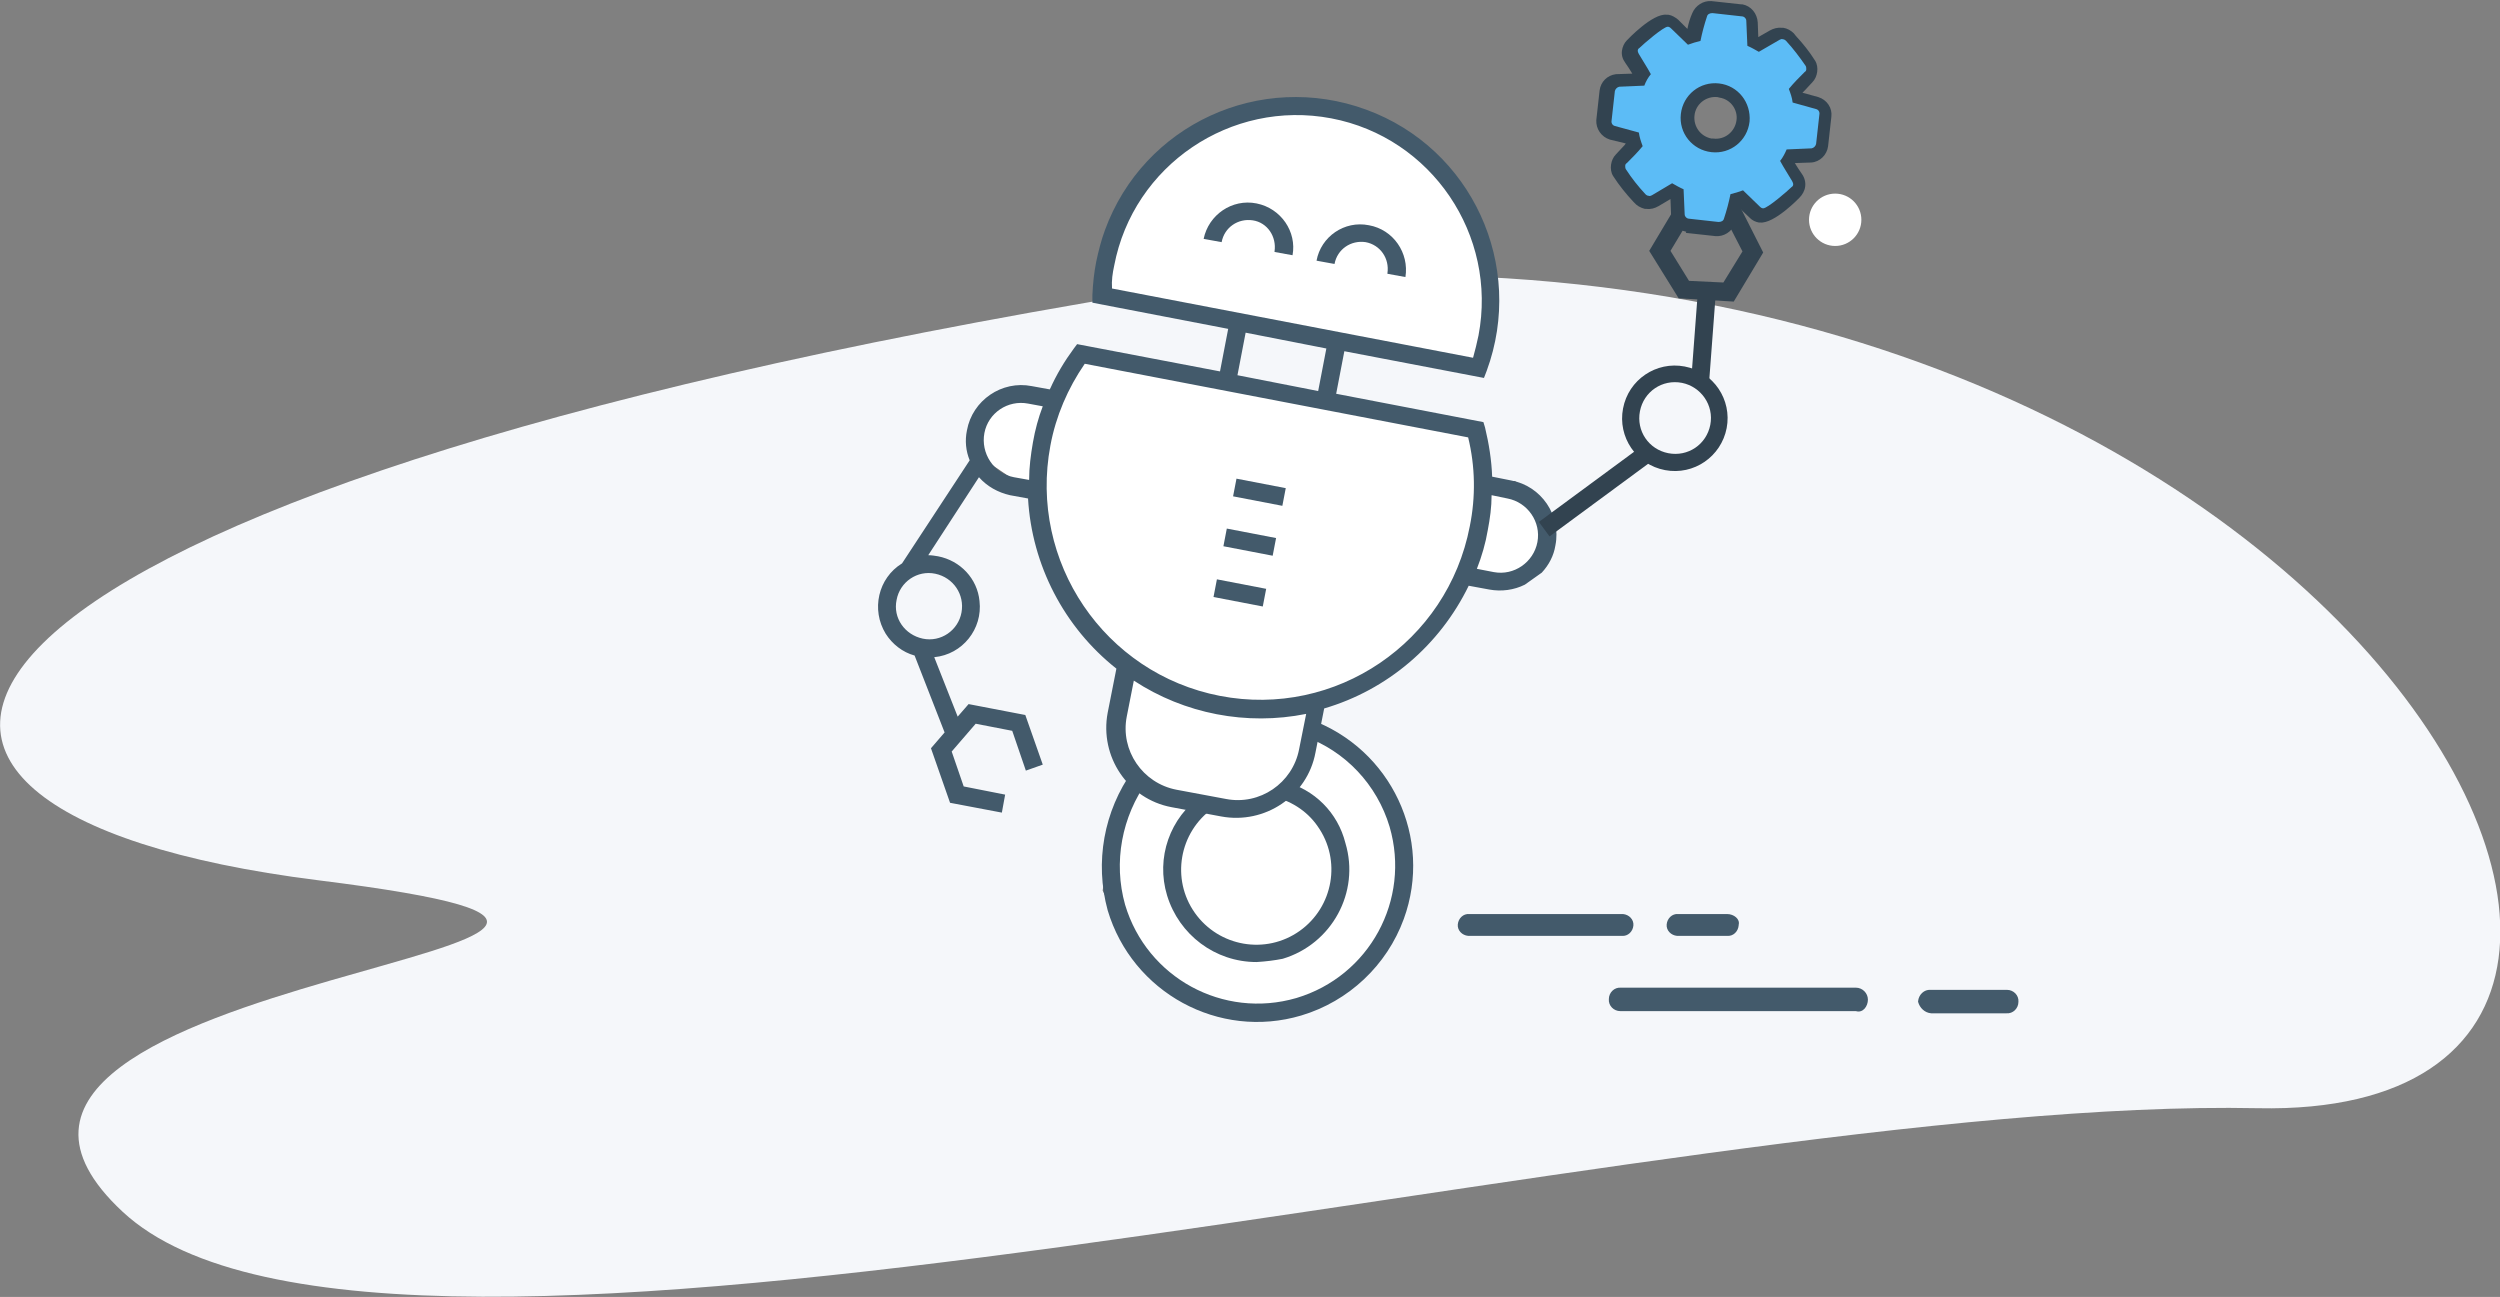 <svg xmlns="http://www.w3.org/2000/svg" xmlns:xlink="http://www.w3.org/1999/xlink" x="0px" y="0px" viewBox="0 0 458.4 237.8" style="enable-background:new 0 0 458.4 237.8;" xml:space="preserve">
	<rect x="0" y="0" width="458.4" height="237.8" fill="#808080" stroke="none"/>
	<path fill="#F5F7FA" d="M58.3,161.4c101.8,12.7-83.9,16.1-35.8,60.8s280.8-21.3,391.5-19s5.6-185.7-214.8-147.7S-43.5,148.6,58.3,161.4z"/>
	<path fill="#FFFFFF" stroke="#707070" d="M198.8,64.6l71.6,13.9l1.2,10.2h6l5.8,5.6v7l-5.8,5.1h-8.8l-7,9.5l-14.4,11.4l-7,1.4v6.3l7,1.9l8.8,13.9v12.3l-3.7,11.4l-7.4,7.9l-11.1,3.5l-15.1-2.1l-10.2-7.6l-6-13l1.9-12.3l4.2-8.1l-4.2-5.8v-6.3l2.1-8.8l-6.7-5.8l-7.2-11.8L190,90.3l-3.9-1.6l-6.5-4.4v-8.1L186,72h6.7L198.8,64.6z"/>
	<path fill="#FFFFFF" stroke="#707070" d="M201.9,54l68.5,12.9c0,0,12.5-27.1-18.5-43.8s-47.7,19.7-47.7,19.7L201.9,54z"/>
	<circle fill="#FFFFFF" cx="230.4" cy="159.3" r="26.8"/>
	<path fill="#435A6B" d="M230.4,37.3c-4.5-0.9-8.8,2.1-9.7,6.5l3.3,0.6c0.5-2.7,3-4.4,5.7-4s4.4,3,4,5.7c0,0,0,0.1,0,0.1l3.3,0.6C237.8,42.5,234.9,38.2,230.4,37.3C230.4,37.3,230.4,37.3,230.4,37.3z"/>
	<path fill="#435A6B" d="M251,41.3c-4.5-0.9-8.8,2.1-9.6,6.5c0,0,0,0,0,0l3.3,0.6c0.5-2.7,3-4.4,5.7-4c2.7,0.5,4.4,3,4,5.7c0,0,0,0.1,0,0.1l3.3,0.6C258.4,46.4,255.5,42.1,251,41.3z"/>
	<rect x="225.7" y="104.1" transform="matrix(0.189 -0.982 0.982 0.189 77.625 311.43)" fill="#435A6B" width="3.3" height="9.2"/>
	<rect x="227.5" y="94.8" transform="matrix(0.189 -0.982 0.982 0.189 88.233 305.646)" fill="#435A6B" width="3.3" height="9.2"/>
	<rect x="229.2" y="85.6" transform="matrix(0.189 -0.982 0.982 0.189 98.72 299.904)" fill="#435A6B" width="3.3" height="9.2"/>
	<path fill="#435A6B" d="M282.7,105c1.3-1.4,2.2-3.1,2.5-5c1.1-5.5-2.6-10.9-8.1-11.9l-3.5-0.7c-0.1-3-0.6-6.1-1.3-9l-0.3-1L245,72.2l1.5-7.8l25.6,4.9l0.5-1.3c7.1-19.3-2.7-40.8-22.1-47.9s-40.8,2.7-47.9,22.1c-0.7,1.9-1.2,3.9-1.6,5.8c-0.4,2-0.6,4-0.7,6.1l0,1.4l24.9,4.8l-1.5,7.8l-26.2-5l-0.6,0.8c-1.7,2.3-3.2,4.8-4.4,7.5l-3.3-0.6c-5.5-1.1-10.9,2.6-11.9,8.1c-0.4,1.9-0.2,3.8,0.5,5.5l-12.4,18.9c-4.4,2.7-5.7,8.5-3,12.9c1.2,1.9,3.1,3.4,5.3,4l5.5,14.1l-2.5,2.9l3.5,10l9.5,1.8l0.6-3.3l-7.6-1.5l-2.2-6.4l4.4-5.1l6.7,1.3l2.5,7.3l3.1-1.1l-3.2-9.1l-10.4-2l-2,2.3l-4.3-10.9c5.2-0.5,8.9-5.2,8.3-10.3c-0.4-4.1-3.5-7.4-7.6-8.2c-0.6-0.1-1.2-0.2-1.8-0.2l9.3-14.3c1.5,1.7,3.5,2.8,5.7,3.3l3.3,0.6c0.7,12.2,6.6,23.6,16.2,31.2l-1.6,8.1c-1.5,8,3.7,15.8,11.7,17.3c0,0,0,0,0,0l9.1,1.7c8,1.5,15.8-3.7,17.3-11.7l1.6-8.1c11.6-3.4,21.2-11.6,26.5-22.5l3.8,0.7c2.2,0.4,4.5,0.1,6.5-0.9 M176.3,112.3c-0.6,3.3-3.8,5.5-7.1,4.8s-5.5-3.8-4.8-7.1c0.6-3.3,3.8-5.5,7.1-4.8C174.8,105.9,176.9,109,176.3,112.3z M204.3,48.7c3.5-18.4,21.4-30.5,39.8-27s30.5,21.4,27,39.8l0,0c-0.3,1.4-0.6,2.7-1,4.1l-66.2-12.7C203.8,51.4,204,50.1,204.3,48.7z M228.4,61l14.8,2.9l-1.5,7.8l-14.8-2.9L228.4,61z M185.9,87.5c-3.7-0.7-6.1-4.4-5.4-8.1c0.7-3.7,4.3-6.1,8-5.4l2.7,0.5c-0.8,2.1-1.4,4.3-1.8,6.6c-0.4,2.3-0.7,4.6-0.7,6.9L185.9,87.5L185.9,87.5z M238.2,137.4c-1.2,6.2-7.2,10.3-13.4,9.1l-9.1-1.7c-6.2-1.2-10.3-7.2-9.1-13.4l1.3-6.6c9.3,6.1,20.7,8.3,31.6,6.1L238.2,137.4L238.2,137.4z M223.7,127.6c-21.2-4.1-35.1-24.6-31.1-45.9c1-5.4,3.2-10.5,6.3-15l70.3,13.5c1.3,5.3,1.4,10.9,0.3,16.3C265.4,117.8,244.9,131.7,223.7,127.6L223.7,127.6z M273.9,104.9l-3.1-0.6c0.9-2.3,1.6-4.7,2-7.1c0.4-2.1,0.7-4.2,0.7-6.4l2.9,0.6c3.7,0.7,6.2,4.3,5.5,8c-0.7,3.7-4.3,6.2-8,5.5C273.9,104.9,273.9,104.9,273.9,104.9L273.9,104.9z"/>
	<path fill="#324350" d="M305.3,86.2c-5.3-1-8.7-6.1-7.7-11.3c1-5.3,6.1-8.7,11.3-7.7c5.3,1,8.7,6.1,7.7,11.3c0,0,0,0,0,0C315.6,83.7,310.6,87.2,305.3,86.2z M308.4,70.2c-3.6-0.7-7,1.6-7.7,5.2c-0.7,3.6,1.6,7,5.2,7.7c3.6,0.7,7-1.6,7.7-5.2c0,0,0,0,0,0C314.3,74.3,311.9,70.9,308.4,70.2C308.4,70.2,308.4,70.2,308.4,70.2z"/>
	<rect x="280.9" y="88.4" transform="matrix(0.805 -0.593 0.593 0.805 3.622 191.112)" fill="#324350" width="23.6" height="3.3"/>
	<rect x="304" y="60.8" transform="matrix(7.501373e-02 -0.997 0.997 7.501373e-02 226.607 369.15)" fill="#324350" width="16.6" height="3.3"/>
	<path fill="#324350" d="M307.8,54.7l-5.4-8.7l4.9-8.2l2.9,1.7l-3.9,6.5l3.4,5.5l6.3,0.3l3.5-5.7l-3.5-6.8l3-1.5l4.3,8.5l-5.4,9L307.8,54.7z"/>
	<path fill="#435A6B" d="M238.6,186.2c-15.1,4.5-31-4.2-35.5-19.3c-2.4-8.8-0.7-18.2,4.6-25.6l2.7,1.9c-4.7,6.5-6.3,14.9-4.1,22.7c4,13.4,18,21,31.4,17.1c13.4-4,21-18,17.1-31.4c-2.3-7.7-8.1-13.9-15.7-16.6l1.1-3.1c14.9,5.4,22.6,21.8,17.2,36.6C254.3,177,247.3,183.6,238.6,186.2z"/>
	<path fill="#324350" d="M309.2,42.5c-1.6-0.3-2.7-1.7-2.8-3.3l-0.1-2.7l-2.2,1.3c-0.7,0.4-1.4,0.6-2.2,0.5l-0.3,0c-0.8-0.2-1.5-0.6-2-1.2l-0.1-0.1c-1.4-1.5-2.6-3-3.7-4.7c-0.4-0.6-0.5-1.4-0.4-2.1c0.1-0.7,0.4-1.4,0.9-1.9c0.5-0.5,0.9-1,1.4-1.5c0.1-0.1,0.3-0.3,0.4-0.5l-2.9-0.7c-1.6-0.5-2.6-2-2.5-3.6l0.6-5.4c0.2-1.6,1.4-2.8,3-3l3-0.1c-0.4-0.7-0.9-1.4-1.3-2c-0.5-0.7-0.7-1.4-0.6-2.2c0.1-0.7,0.4-1.4,0.9-1.9c0.1-0.1,4.7-5,7.3-4.7l0.3,0c0.7,0.1,1.3,0.5,1.8,0.9l1.7,1.7c0.2-1,0.5-2,0.9-2.9c0.6-1.4,2-2.3,3.5-2.2l5.5,0.6l0.2,0c1.6,0.3,2.7,1.7,2.8,3.3l0.1,2.7l2.1-1.2c0.7-0.4,1.5-0.6,2.3-0.5l0.2,0c0.7,0.1,1.4,0.5,1.9,1l0.4,0.5c1.3,1.4,2.5,2.9,3.5,4.5c0.4,0.6,0.5,1.4,0.4,2.1c-0.1,0.7-0.4,1.4-0.9,1.9c-0.5,0.5-0.9,1-1.4,1.5c-0.1,0.1-0.3,0.3-0.4,0.4l2.9,0.8c1.6,0.5,2.6,2,2.4,3.6l-0.6,5.4c-0.2,1.6-1.5,2.9-3.1,3l-3,0.1c0.4,0.7,0.9,1.4,1.3,2c0.5,0.7,0.7,1.5,0.6,2.3c-0.1,0.8-0.5,1.5-1.1,2.1l0,0c0,0-4.6,4.8-7.2,4.5l-0.2,0c-0.6-0.1-1.2-0.4-1.6-0.8l-0.1-0.1l-1.8-1.7c-0.2,1-0.5,2-0.9,2.9c-0.6,1.4-2,2.3-3.5,2.2l-5.5-0.6L309.2,42.5z M314.9,17.8c-2.1-0.2-4,1.3-4.2,3.4c-0.2,2,1.1,3.8,3.1,4.2l0.3,0c2.1,0.3,4-1.2,4.3-3.3c0.3-2-1.1-3.9-3.1-4.2L314.9,17.8z"/>
	<path fill="#5CBCF6" d="M333,26.4c-0.1,0.4-0.4,0.7-0.8,0.8l-4.6,0.2c-0.3,0.7-0.7,1.5-1.2,2.1c0.7,1.3,1.5,2.5,2.2,3.7c0.1,0.2,0.2,0.4,0.2,0.6c0,0.2-0.1,0.4-0.3,0.5c-0.7,0.7-4.4,3.9-5.2,3.9c-0.2,0-0.4-0.1-0.6-0.3l-3.1-3c-0.8,0.3-1.5,0.5-2.3,0.7c-0.3,1.5-0.7,3-1.2,4.5c-0.1,0.4-0.5,0.6-1,0.6l-5.4-0.6c-0.4,0-0.8-0.4-0.8-0.8l-0.2-4.6c-0.7-0.3-1.4-0.7-2.1-1.1l-3.7,2.2c-0.2,0.1-0.4,0.2-0.6,0.1c-0.2,0-0.4-0.1-0.6-0.3c-1.3-1.4-2.5-2.9-3.6-4.6c-0.1-0.2-0.1-0.4-0.1-0.6c0-0.2,0.1-0.4,0.3-0.5c1-1,2-2,2.9-3.1c-0.3-0.8-0.6-1.7-0.7-2.5l-4.4-1.2c-0.4-0.1-0.7-0.5-0.6-1l0.6-5.4c0.1-0.4,0.4-0.7,0.8-0.8l4.6-0.2c0.3-0.8,0.7-1.5,1.2-2.1c-0.7-1.3-1.5-2.5-2.2-3.7c-0.1-0.2-0.2-0.4-0.2-0.6c0-0.2,0.1-0.4,0.3-0.5c0.7-0.7,4.4-3.9,5.2-3.9c0.2,0,0.4,0.1,0.6,0.3l3.1,3c0.8-0.3,1.5-0.5,2.3-0.7c0.3-1.5,0.7-3,1.2-4.5c0.1-0.4,0.5-0.6,1-0.6l5.4,0.6c0.4,0,0.8,0.4,0.8,0.8l0.2,4.6c0.7,0.3,1.4,0.7,2.1,1.1l3.8-2.2c0.2-0.1,0.4-0.2,0.6-0.1c0.2,0,0.4,0.1,0.6,0.3c1.3,1.4,2.5,3,3.6,4.6c0.1,0.2,0.1,0.4,0.1,0.6c0,0.2-0.1,0.4-0.3,0.5c-1,1-2,2-2.9,3.1c0.3,0.8,0.6,1.6,0.7,2.5L333,20c0.4,0.1,0.7,0.5,0.6,1L333,26.4z M315.2,15.3c-3.5-0.4-6.6,2.1-7,5.6c-0.4,3.5,2.1,6.6,5.6,7s6.6-2.1,7-5.6c0,0,0,0,0,0C321.1,18.8,318.7,15.7,315.2,15.3L315.2,15.3z"/>
	<path fill="#435A6B" d="M342.5,183.3c0-1.2-1-2.2-2.2-2.2c0,0-0.1,0-0.1,0h-43c-1.2-0.1-2.2,0.9-2.2,2.1c-0.1,1.2,0.9,2.2,2.1,2.2c0.1,0,0.1,0,0.2,0h43C341.6,185.8,342.5,184.5,342.5,183.3z"/>
	<path fill="#435A6B" d="M354.1,185.8h13.8c1.2,0.1,2.2-0.9,2.2-2.1c0.1-1.2-0.9-2.2-2.1-2.2c-0.1,0-0.1,0-0.2,0h-13.8c-1.2-0.1-2.2,0.9-2.3,2.1c0,0,0,0.1,0,0.1C352,184.8,352.9,185.7,354.1,185.8z"/>
	<path fill="#435A6B" d="M297.4,167.6h-28c-1.1-0.1-2,0.8-2.1,1.9s0.8,2,1.9,2.1c0.1,0,0.1,0,0.2,0h28c1.1,0.1,2-0.8,2.1-1.9c0.1-1.1-0.8-2-1.9-2.1C297.6,167.6,297.5,167.6,297.4,167.6z"/>
	<path fill="#435A6B" d="M316.7,167.6h-9c-1.1-0.1-2,0.8-2.1,1.9s0.8,2,1.9,2.1c0.1,0,0.1,0,0.2,0h9c1.1,0.1,2-0.8,2.1-1.9c0,0,0-0.1,0-0.1C319.1,168.5,317.9,167.6,316.7,167.6z"/>
	<path fill="#435A6B" d="M230.4,176.4c-7.6,0-14.2-5-16.4-12.2c-2.1-6.9,0.5-14.3,6.4-18.4l2,2.4c-6.2,4.4-7.7,13-3.3,19.2c4.4,6.2,13,7.7,19.2,3.3c6.2-4.4,7.7-13,3.3-19.2c-2-2.9-5.1-4.8-8.5-5.5l2.3-2.7c5.6,1.4,9.9,5.7,11.3,11.3c2.7,9-2.5,18.5-11.5,21.2C233.7,176.1,232.1,176.3,230.4,176.4z"/>
	<circle fill="#FFFFFF" cx="336.5" cy="40.3" r="4.8"/>
</svg>
